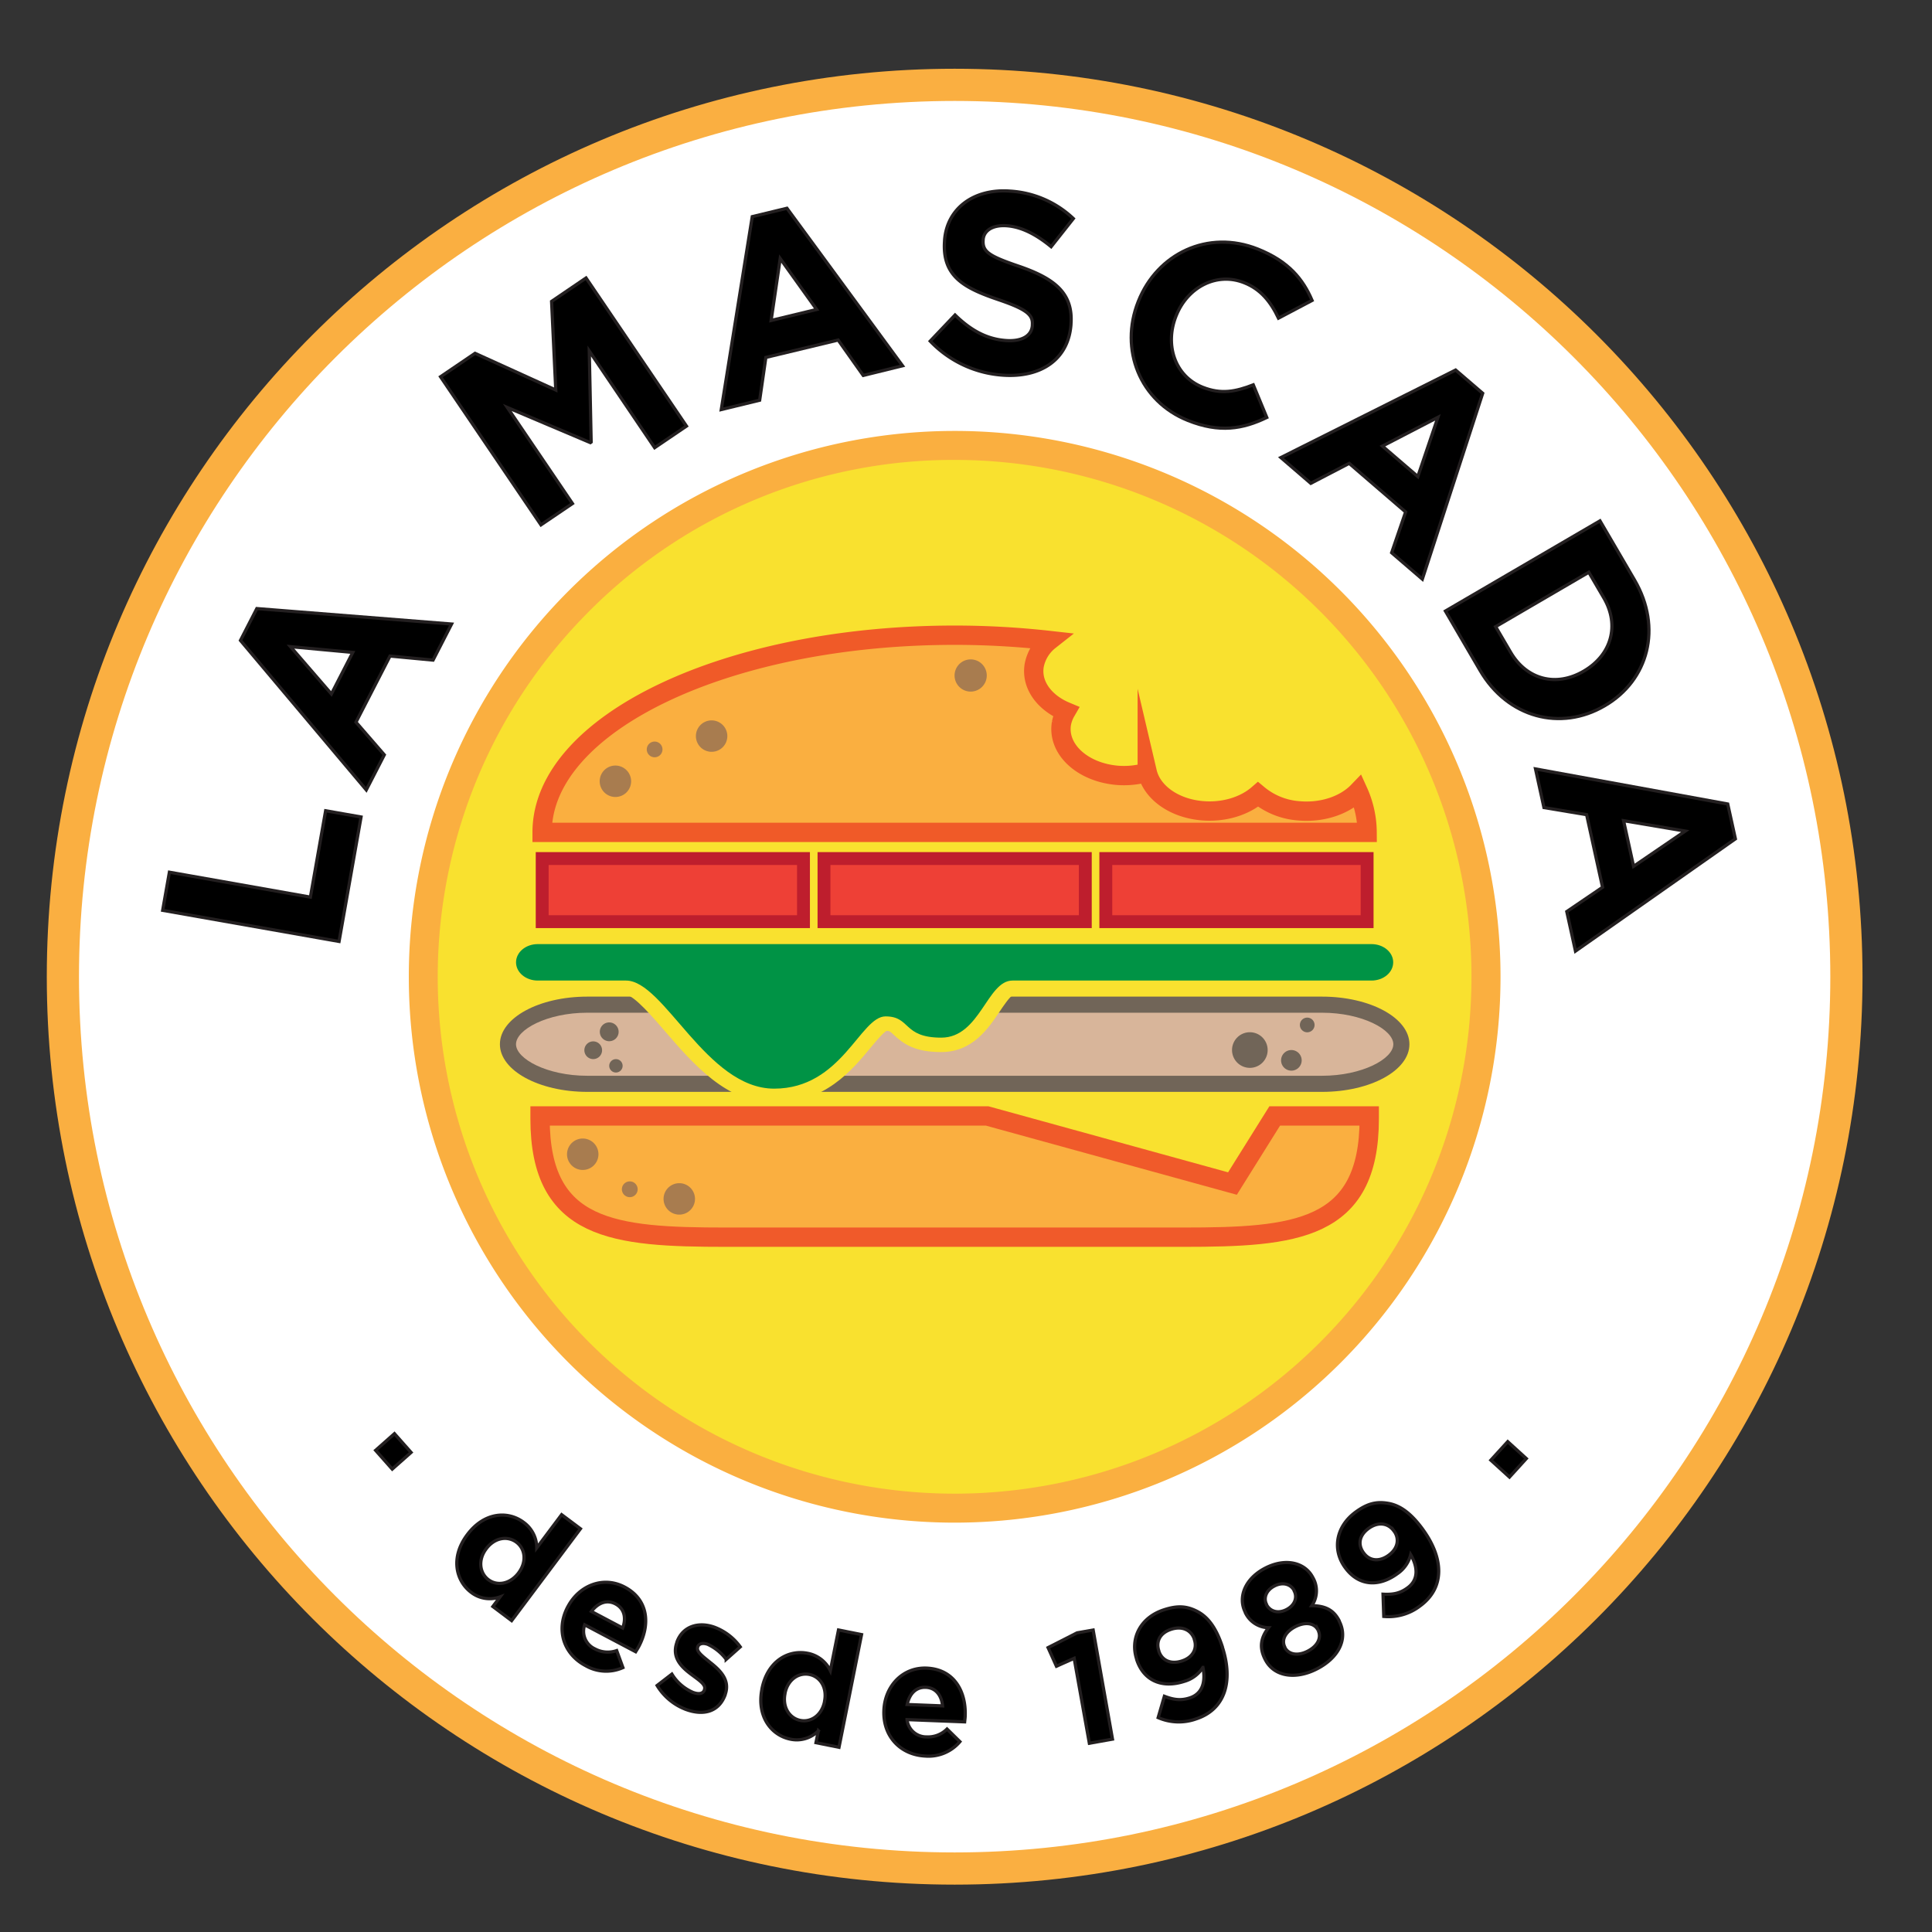 <svg id="Layer_1" data-name="Layer 1" xmlns="http://www.w3.org/2000/svg" viewBox="0 0 600 600"><rect x="0" y="0" width="600" height="600" fill="#333333" stroke="none"/><defs><style>.cls-1{fill:#fff;stroke:#faaf41;stroke-width:10px;}.cls-1,.cls-10,.cls-12,.cls-2,.cls-7{stroke-miterlimit:10;}.cls-2{stroke:#231f20;}.cls-3{fill:#f9e12f;}.cls-10,.cls-4,.cls-7{fill:#faaf40;}.cls-5{fill:#d8b59a;}.cls-6{fill:#716558;}.cls-7{stroke:#f05a2a;}.cls-10,.cls-7{stroke-width:6px;}.cls-8{fill:#009345;}.cls-9{fill:#006838;}.cls-10{stroke:#f05a28;}.cls-11{fill:#a87c4f;}.cls-12{fill:#ee4036;stroke:#be1e2d;stroke-width:4px;}</style></defs><title>mascada-logo01</title><path class="cls-1" d="M573.42,303.35c0-153-124-277-276.95-277s-276.94,124-276.94,277,124,276.94,276.94,276.94S573.42,456.3,573.42,303.35Z"/><path class="cls-2" d="M50.52,282.71l2.09-11.84,43.79,7.74,4.73-26.82,11,1.93-6.83,38.65Z"/><path class="cls-2" d="M74.68,198.89,79.76,189l60.48,4.8L134.49,205l-13.37-1.26-10.57,20.54,8.8,10.14-5.6,10.89Zm34.88,3.72-19.35-1.79,12.71,14.7Z"/><path class="cls-2" d="M136.81,117l10.72-7.27,25.07,11.39L171.3,93.6,182,86.33l31.19,46-9.88,6.7L183,109l.59,28.28-.25.18-25.79-10.92,20.23,29.84L168,163Z"/><path class="cls-2" d="M233.62,67.28l10.77-2.6,35.9,48.91-12.21,3L260.3,105.6,237.84,111l-1.92,13.29L224,127.19Zm20,28.83L242.3,80.29l-2.82,19.23Z"/><path class="cls-2" d="M288.89,105.94l7.71-8.11c4.6,4.48,9.54,7.47,15.77,7.92,4.9.36,8-1.4,8.24-4.65v-.16c.23-3.09-1.52-4.81-10.45-7.85-10.77-3.65-17.62-7.26-16.82-18.27l0-.16c.73-10,9.16-16.12,20.29-15.31a31.25,31.25,0,0,1,19.71,8.53l-6.9,8.73c-4.57-3.76-9.17-6.17-13.76-6.5s-7.16,1.62-7.36,4.32v.16c-.26,3.64,2,5,11.22,8.14,10.84,3.74,16.77,8.23,16.06,17.89v.16c-.81,11-9.51,16.58-21.26,15.72A34.37,34.37,0,0,1,288.89,105.94Z"/><path class="cls-2" d="M353.49,93.67l.06-.15c5.85-14.68,21.51-22.37,37.1-16.16,9.56,3.81,14,9.34,16.83,15.94l-10.43,5.5c-2.47-5.17-5.57-9-10.65-11-8.55-3.41-17.59,1.36-21.12,10.21l-.06.15c-3.52,8.85-.45,18.62,8.25,22.09,5.8,2.31,10.29,1.37,15.75-.73l4.19,10.13c-7.48,3.6-14.69,4.83-24.47.93C354,124.64,347.59,108.49,353.49,93.67Z"/><path class="cls-2" d="M452.06,114.92l8.4,7.22-18.74,57.71-9.53-8.19L436.53,159,419,143.9l-11.92,6.2-9.29-8ZM440.32,148l6.24-18.4-17.25,8.94Z"/><path class="cls-2" d="M496.89,161.76l10.74,18.39c8.65,14.83,4.28,31.11-9.23,39l-.14.08c-13.51,7.88-30,3.76-38.63-11.06l-10.74-18.4Zm-27.73,40.85c5,8.49,14.13,10.81,22.63,5.85l.14-.08c8.5-5,11.13-14.17,6.17-22.66l-4.68-8-28.94,16.89Z"/><path class="cls-2" d="M536.56,249.69l2.38,10.82-49.66,34.86-2.7-12.27,11.11-7.55L492.74,253l-13.25-2.2-2.62-12Zm-29.24,19.36,16.05-10.95-19.16-3.23Z"/><path class="cls-2" d="M122.5,445.24l5.16,5.82-5.85,5.18-5.16-5.82Z"/><path class="cls-2" d="M145.08,476.67l.06-.08c5.24-7,12.6-7.46,17.48-3.81a9.82,9.82,0,0,1,4.07,7.93l7.73-10.31,5.84,4.37L158.89,503.3l-5.83-4.38,2.25-3a9.43,9.43,0,0,1-9-1.41C141.55,490.92,139.85,483.66,145.08,476.67ZM161,488.55l.05-.08c2.61-3.48,2.07-7.48-.66-9.52s-6.73-1.5-9.36,2l-.06.08c-2.6,3.48-2,7.51.7,9.55S158.34,492,161,488.55Z"/><path class="cls-2" d="M176.31,499.05l.05-.08c3.49-6.61,11-9.6,17.61-6.1,7.59,4,7.9,11.85,4.44,18.41-.28.52-.64,1.1-1,1.68l-15.83-8.36a6,6,0,0,0,3.16,7.47,8.4,8.4,0,0,0,6.78.54l1.93,5.28a12.77,12.77,0,0,1-11.57-.6C175,513.68,172.57,506.13,176.31,499.05Zm17.07,6.54c1.17-3.14.52-6-2.19-7.46s-5.44-.39-7.53,2.32Z"/><path class="cls-2" d="M204.07,523.45l4.59-3.54a14.3,14.3,0,0,0,6.57,5.69c2,.72,3.15.31,3.55-.8l0-.09c.55-1.51-1.61-2.86-4-4.65-3-2.23-6.28-5.22-4.56-10l0-.09c1.81-5,6.79-6.38,11.67-4.62a17.48,17.48,0,0,1,8,6.1l-4.36,3.88a15.09,15.09,0,0,0-5.71-4.66c-1.68-.6-2.8-.17-3.15.79l0,.09c-.5,1.38,1.58,2.85,3.86,4.72,3,2.36,6.31,5.43,4.69,9.94l0,.09c-2,5.46-6.88,6.5-12.12,4.61A17.83,17.83,0,0,1,204.07,523.45Z"/><path class="cls-2" d="M236.64,524.53l0-.09c1.72-8.57,8.16-12.16,14.14-11a9.84,9.84,0,0,1,7.09,5.41l2.53-12.64,7.16,1.43-7,35-7.15-1.44.74-3.68a9.44,9.44,0,0,1-8.7,2.59C239.58,538.92,234.92,533.1,236.64,524.53Zm19.43,3.9,0-.1c.86-4.26-1.35-7.64-4.69-8.31s-6.72,1.54-7.59,5.85l0,.1c-.85,4.26,1.41,7.65,4.75,8.32S255.22,532.69,256.07,528.43Z"/><path class="cls-2" d="M274.5,531.27v-.1c.3-7.46,5.76-13.41,13.25-13.12,8.58.34,12.25,7.28,12,14.69,0,.59-.1,1.27-.17,2l-17.89-.7a6,6,0,0,0,6.08,5.37,8.32,8.32,0,0,0,6.34-2.44l4,3.92a12.78,12.78,0,0,1-10.69,4.47C279.68,545,274.19,539.27,274.5,531.27Zm18.22-1.49c-.31-3.33-2.14-5.65-5.21-5.77s-5.07,2-5.78,5.34Z"/><path class="cls-2" d="M333.59,515l-5.5,2.46-2.6-5.78,9-4.58,5-.88,6,33.88-7.18,1.28Z"/><path class="cls-2" d="M359.68,533.42l1.93-6.63c2.95,1.14,5.19,1.39,7.89.51,3.92-1.27,5-5,4.08-9.48a10.09,10.09,0,0,1-5.76,4.33c-6.93,2.25-12.67-.19-14.82-6.79l0-.09c-2.13-6.55,1.28-13,8.49-15.33,4.29-1.4,7.15-1.15,10.37.53,3,1.58,5.69,4.62,7.77,11l0,.09c3.42,10.54.88,19.32-8.2,22.27A16,16,0,0,1,359.68,533.42Zm11.26-24.19,0-.09c-.94-2.88-3.71-4.29-7.23-3.15s-4.77,3.81-3.83,6.69l0,.09c.94,2.88,3.68,4.19,7.15,3.07S371.84,512,370.94,509.23Z"/><path class="cls-2" d="M392.94,515.4l-.05-.09c-1.89-3.69-1.34-6.72,1.06-9.81a8.19,8.19,0,0,1-7.21-4.7l0-.09c-2.38-4.65-.09-10.49,6.22-13.73s12.38-1.73,14.78,3l.05.08a8.17,8.17,0,0,1-.39,8.6c3.85.05,6.65,1.09,8.5,4.69l0,.09c2.9,5.65-.32,11.47-6.94,14.86S395.65,520.7,392.94,515.4ZM401.89,494l0-.09c-1-1.87-3.41-2.75-6.1-1.37s-3.42,3.84-2.46,5.71l0,.09c1.09,2.12,3.58,2.88,6.19,1.54S403,496.09,401.89,494Zm7.47,12.35,0-.08c-1.2-2.35-4.1-2.62-7.08-1.09s-4.46,4-3.25,6.39l0,.08c1.07,2.09,3.86,2.8,7.1,1.13S410.45,508.44,409.36,506.31Z"/><path class="cls-2" d="M429.74,502l-.23-6.91c3.16.18,5.37-.29,7.66-2,3.33-2.43,3.25-6.3.93-10.29a10.05,10.05,0,0,1-4.13,5.91c-5.89,4.3-12.11,3.76-16.19-1.84l-.06-.08c-4.06-5.56-2.82-12.75,3.3-17.21,3.65-2.66,6.44-3.31,10-2.72,3.38.56,6.84,2.62,10.82,8.07l.05.08c6.54,9,6.85,18.09-.87,23.72A16.1,16.1,0,0,1,429.74,502Zm3.18-26.5-.06-.08c-1.78-2.44-4.86-2.92-7.85-.74s-3.34,5.1-1.56,7.55l.06.07c1.78,2.45,4.8,2.85,7.75.7S434.65,477.84,432.92,475.47Z"/><path class="cls-2" d="M463,453.47l5.24-5.75,5.77,5.25-5.23,5.75Z"/><path class="cls-3" d="M296.47,468.37c-91,0-165-74-165-165s74-165,165-165,165,74,165,165S387.47,468.37,296.47,468.37Z"/><path class="cls-4" d="M296.47,142.83a160.52,160.52,0,1,1-113.5,47,159.47,159.47,0,0,1,113.5-47m0-9A169.52,169.52,0,1,0,466,303.35,169.52,169.52,0,0,0,296.47,133.83Z"/><path class="cls-5" d="M182.38,336.59c-13.35,0-24.63-5.63-24.63-12.29S169,312,182.38,312H410.57c13.36,0,24.64,5.64,24.64,12.3s-11.28,12.29-24.64,12.29Z"/><path class="cls-6" d="M410.57,314.51c12.47,0,22.14,5.26,22.14,9.79s-9.67,9.79-22.14,9.79H182.38c-12.46,0-22.13-5.26-22.13-9.79s9.67-9.79,22.13-9.79H410.57m0-5H182.38c-15,0-27.13,6.62-27.13,14.79s12.15,14.79,27.13,14.79H410.57c15,0,27.14-6.62,27.14-14.79s-12.15-14.79-27.14-14.79Z"/><path class="cls-7" d="M425.23,346.56v.87c0,34.84-23,36.79-57.81,36.79H225.53c-34.83,0-57.81-2-57.81-36.79v-.87H306.54l76.21,21,13.13-21Z"/><path class="cls-8" d="M240.42,339.35c-12.89,0-22.45-11.12-30.89-20.93-5.62-6.52-10.89-12.64-15.09-12.64H167c-4.61,0-8.37-3.11-8.37-6.92s3.76-6.92,8.37-6.92H425.93c4.61,0,8.37,3.1,8.37,6.92s-3.76,6.92-8.37,6.92H314.43c-2.55,0-4.76,3.29-7.1,6.78-3.29,4.88-7.38,10.95-15,10.95-7.41,0-10-2.37-12-4.27-1.51-1.41-2.51-2.33-5.28-2.33-2,0-4.29,2.63-7.61,6.64C261.89,330.23,254.34,339.35,240.42,339.35Z"/><path class="cls-9" d="M425.93,292.94c4.06,0,7.37,2.65,7.37,5.92s-3.31,5.92-7.37,5.92H314.43c-3.08,0-5.44,3.51-7.93,7.22-3.32,4.93-7.08,10.51-14.18,10.51s-9.42-2.22-11.34-4c-1.56-1.45-2.79-2.59-6-2.59-2.41,0-4.77,2.64-8.4,7-5.68,6.87-12.75,15.41-26.2,15.41-12.43,0-21.83-10.93-30.16-20.61-5.74-6.67-11.16-13-15.82-13H167c-4.06,0-7.37-2.66-7.37-5.92s3.31-5.92,7.37-5.92H425.93m0-2H167c-5.17,0-9.37,3.55-9.37,7.92s4.2,7.92,9.37,7.92h27.42c3.75,0,9.12,6.25,14.33,12.3,8.58,10,18.31,21.27,31.65,21.27,14.39,0,22.11-9.32,27.74-16.14,2.45-2.95,5.22-6.3,6.86-6.3,2.38,0,3.12.68,4.6,2.06,2.06,1.91,4.89,4.54,12.7,4.54,8.16,0,12.42-6.32,15.84-11.39,2.09-3.12,4.26-6.34,6.27-6.34h111.5c5.17,0,9.37-3.56,9.37-7.92s-4.2-7.92-9.37-7.92Z"/><path class="cls-3" d="M167,293.2H425.93c3.73,0,6.74,2.53,6.74,5.66s-3,5.66-6.74,5.66H314.43c-7.88,0-10.07,17.73-22.11,17.73s-9.42-6.6-17.3-6.6-13.58,22.44-34.6,22.44-34.16-33.57-46-33.57H167c-3.73,0-6.74-2.54-6.74-5.66s3-5.66,6.74-5.66m0-4.53c-6.61,0-12,4.57-12,10.19S160.41,309,167,309h27.42c2.42,0,8.55,7.13,12.21,11.39,8.52,9.88,19.11,22.19,33.77,22.19,15.75,0,24.25-10.29,29.88-17.1,1.66-2,3.91-4.71,5.06-5.34.93,0,1.13.21,2.33,1.32,2.87,2.67,6.37,5.27,14.63,5.27,9.68,0,14.55-7.24,18.11-12.52,1.17-1.75,3.12-4.64,4.19-5.21H425.93c6.61,0,12-4.57,12-10.18s-5.39-10.19-12-10.19Z"/><path class="cls-6" d="M408.25,318.31a2.28,2.28,0,1,0-2.27,2.28A2.28,2.28,0,0,0,408.25,318.31Z"/><path class="cls-6" d="M393.68,326.11a5.53,5.53,0,1,0-5.52,5.52A5.52,5.52,0,0,0,393.68,326.11Z"/><path class="cls-6" d="M404.25,329.31a3.2,3.2,0,1,0-3.2,3.19A3.2,3.2,0,0,0,404.25,329.31Z"/><path class="cls-6" d="M189.2,331a2.08,2.08,0,1,0,2.08-2.08A2.09,2.09,0,0,0,189.2,331Z"/><path class="cls-6" d="M186.28,320.44a2.92,2.92,0,1,0,2.92-2.92A2.91,2.91,0,0,0,186.28,320.44Z"/><path class="cls-6" d="M181.48,326.15a2.75,2.75,0,1,0,2.74-2.74A2.75,2.75,0,0,0,181.48,326.15Z"/><path class="cls-10" d="M403.37,251.81a22.24,22.24,0,0,1-12.67-5.1c-4.15,3.61-10.6,5.68-17.46,5.06-8.85-.8-15.51-5.8-16.95-11.94a25.74,25.74,0,0,1-9.48.94c-10.81-1-18.49-8.19-17.17-16.12A11.72,11.72,0,0,1,331,221c-6.7-2.8-10.81-8.36-9.82-14.33a13,13,0,0,1,4.72-7.76,264.56,264.56,0,0,0-29.45-1.64c-70.75,0-128.09,27.42-128.09,61.24H424.57a31.21,31.21,0,0,0-2.79-12.72C417.73,250,410.82,252.47,403.37,251.81Z"/><path class="cls-11" d="M205.74,232.74a2.44,2.44,0,1,1-2.44-2.44A2.44,2.44,0,0,1,205.74,232.74Z"/><path class="cls-11" d="M225.88,228.6a4.88,4.88,0,1,1-4.88-4.88A4.89,4.89,0,0,1,225.88,228.6Z"/><path class="cls-11" d="M196,242.64a4.88,4.88,0,1,1-4.88-4.89A4.89,4.89,0,0,1,196,242.64Z"/><path class="cls-11" d="M306.45,209.78a5,5,0,1,1-5-5A5,5,0,0,1,306.45,209.78Z"/><path class="cls-11" d="M194,367.47a2.45,2.45,0,1,1-.3,3.44A2.44,2.44,0,0,1,194,367.47Z"/><path class="cls-11" d="M177.84,354.72a4.88,4.88,0,1,1-.6,6.88A4.88,4.88,0,0,1,177.84,354.72Z"/><path class="cls-11" d="M207.82,368.59a4.88,4.88,0,1,1-.6,6.88A4.88,4.88,0,0,1,207.82,368.59Z"/><rect class="cls-12" x="168.38" y="266.63" width="81.15" height="19.6"/><rect class="cls-12" x="255.9" y="266.63" width="81.15" height="19.6"/><rect class="cls-12" x="343.42" y="266.63" width="81.15" height="19.6"/></svg>
